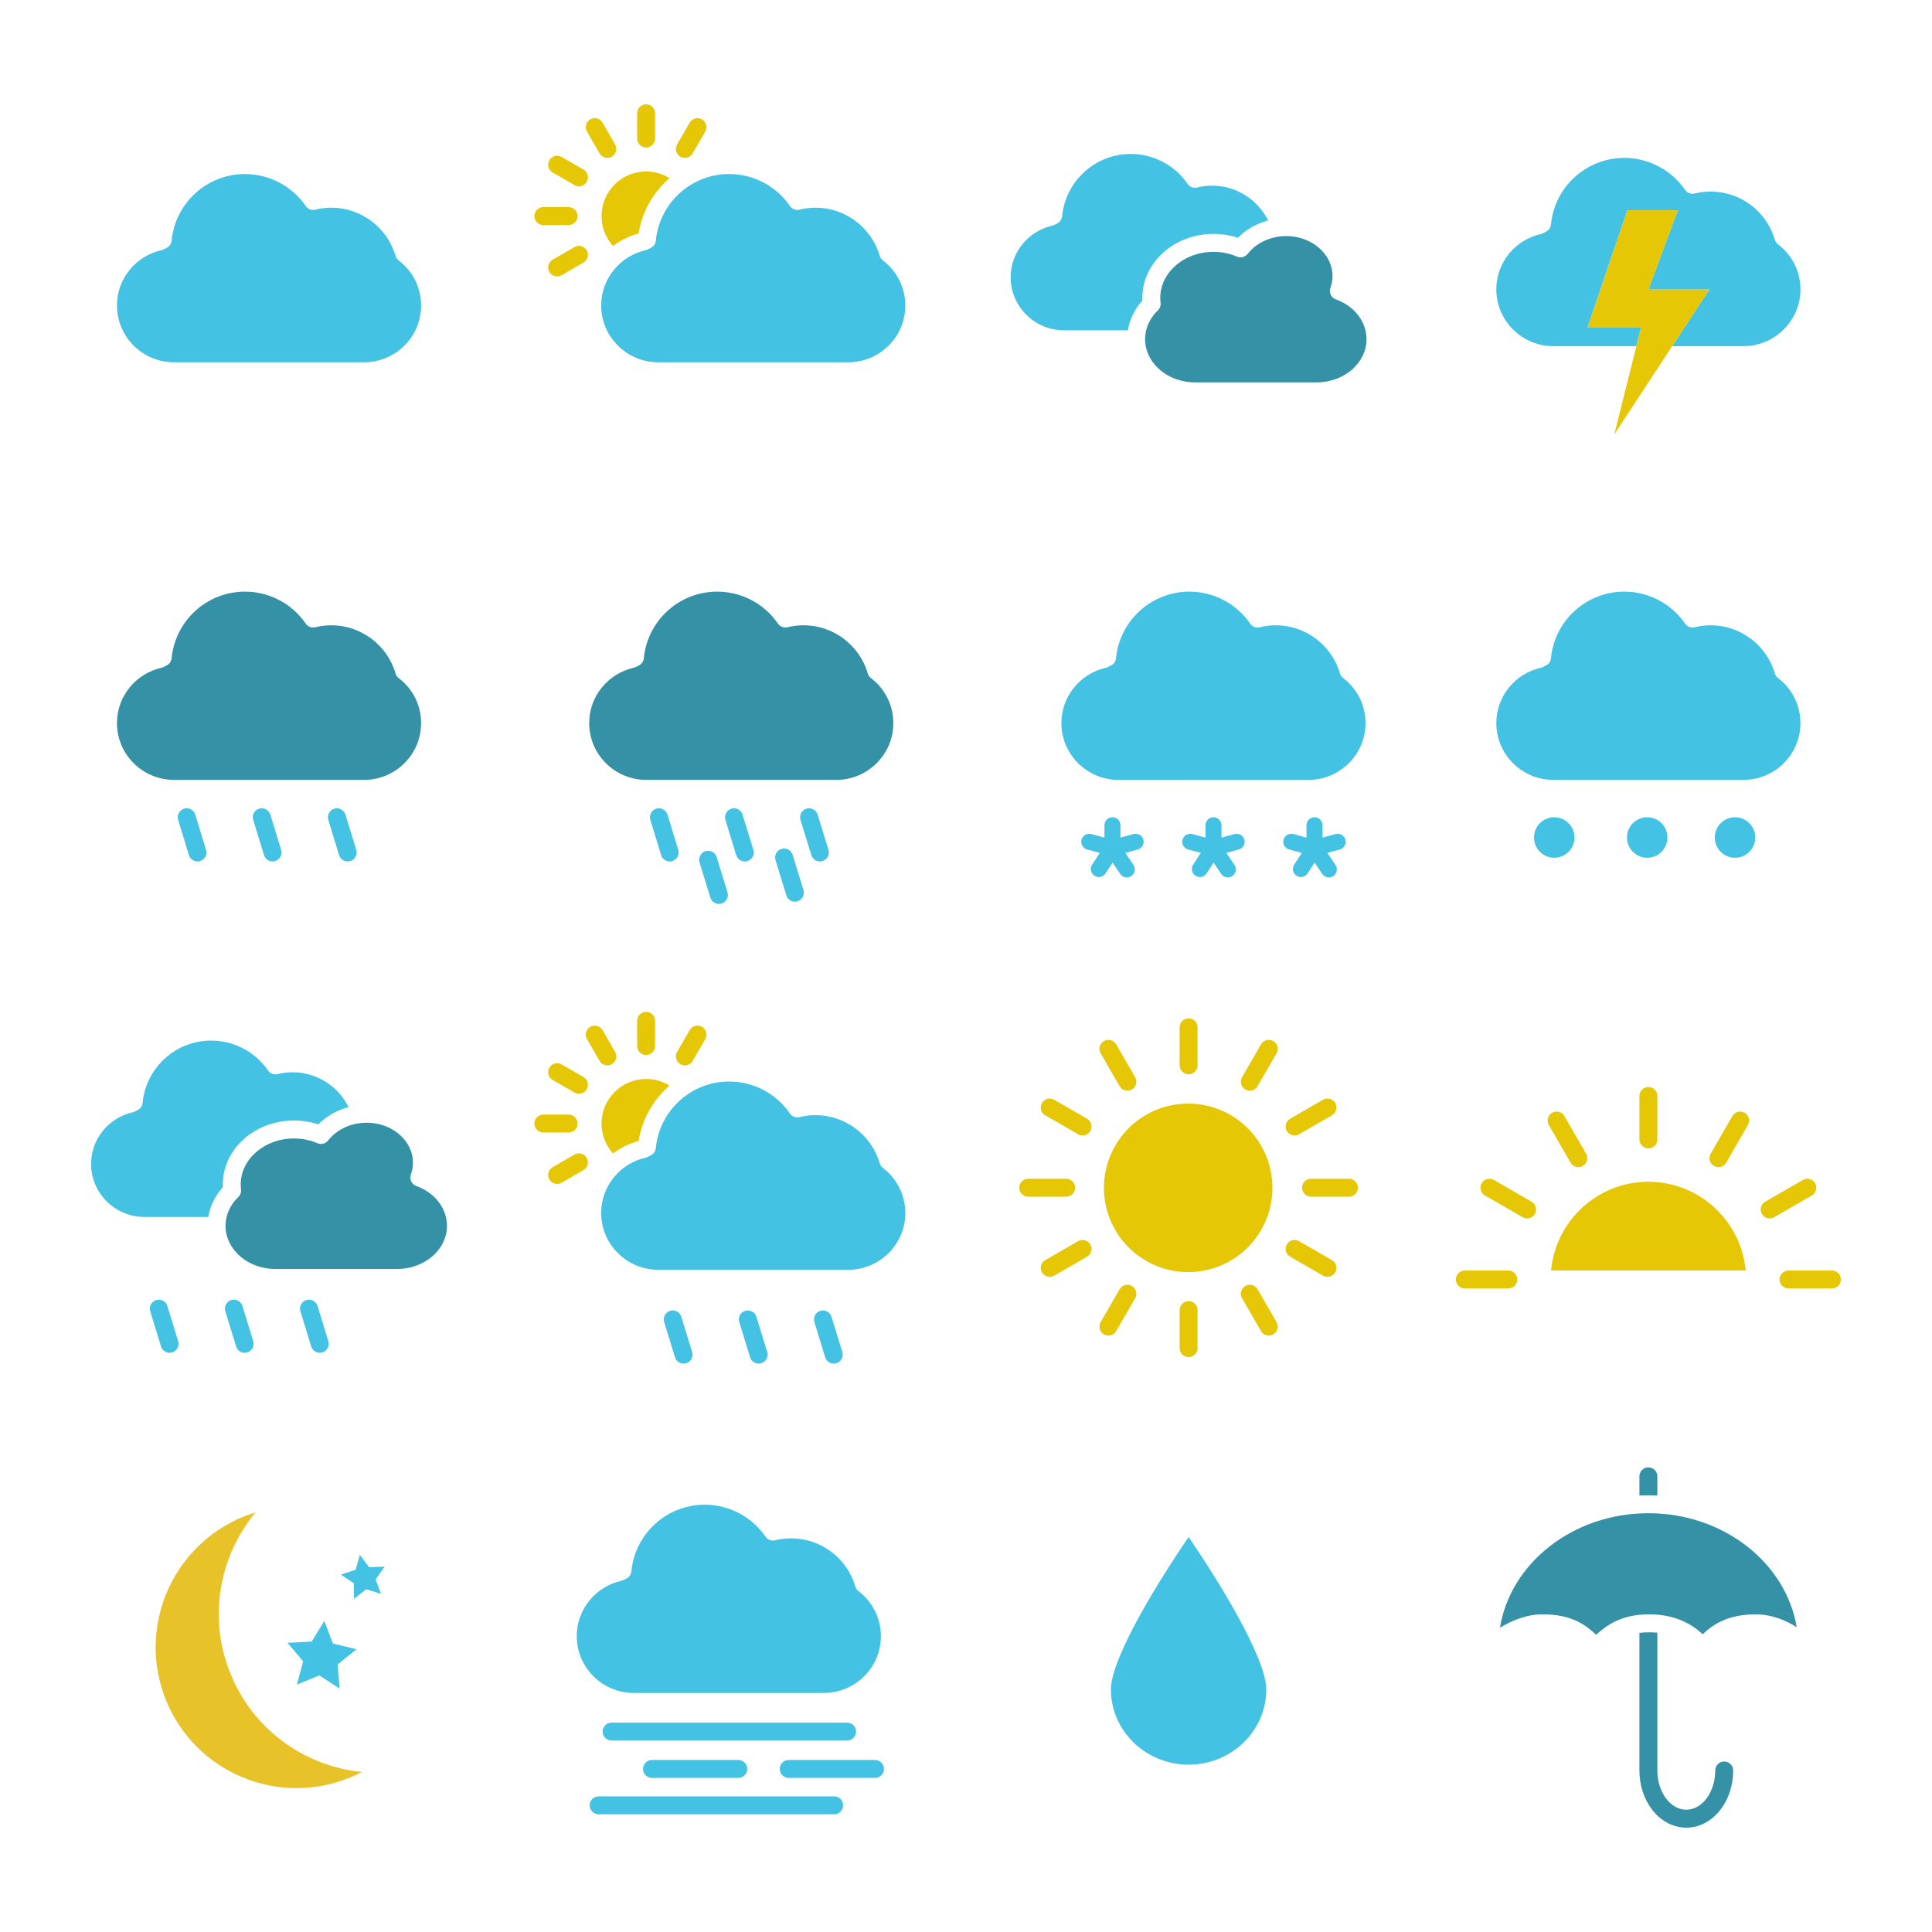 <?xml version="1.0" encoding="utf-8"?>
<!-- Generator: Adobe Illustrator 27.5.0, SVG Export Plug-In . SVG Version: 6.00 Build 0)  -->
<svg version="1.1" id="Layer_1" xmlns="http://www.w3.org/2000/svg" xmlns:xlink="http://www.w3.org/1999/xlink" x="0px" y="0px"
	 viewBox="0 0 1200 1200" style="enable-background:new 0 0 1200 1200;" xml:space="preserve">
<g id="XMLID_1_">
	<path id="XMLID_81_" style="fill:#44C2E4;" d="M690.007,1049.365c0,25.754,21.646,46.705,48.253,46.705
		c26.607,0,48.253-20.952,48.253-46.705c0-20.194-31.495-70.265-48.253-94.688C721.502,979.1,690.007,1029.172,690.007,1049.365z"/>
	<path id="XMLID_80_" style="fill:#E6C705;" d="M373.61,697.861c0,6.955,2.568,13.519,7.154,18.576
		c4.748-3.573,10.158-6.239,15.914-7.791c1.997-12.709,8.252-24.371,17.838-33.134c0.45-0.411,0.908-0.812,1.369-1.208
		c-4.335-2.695-9.342-4.141-14.579-4.141C386.035,670.163,373.61,682.588,373.61,697.861z"/>
	<path id="XMLID_79_" style="fill:#44C2E4;" d="M709.527,184.992c0-21.895,19.807-39.709,44.152-39.709
		c5.259,0,10.358,0.811,15.211,2.416c5.026-5.147,11.561-8.862,18.781-10.766c-6.432-12.997-19.891-21.62-34.741-21.62
		c-3.158,0-6.305,0.383-9.354,1.139c-2.25,0.557-4.612-0.337-5.928-2.248c-8.008-11.633-21.206-18.579-35.303-18.579
		c-10.72,0-20.978,3.98-28.883,11.207c-7.856,7.182-12.738,16.945-13.746,27.491c-0.186,1.95-1.383,3.658-3.152,4.5
		c-0.515,0.245-1.033,0.511-1.537,0.79c-0.465,0.257-0.964,0.446-1.483,0.562c-7.212,1.609-13.762,5.663-18.446,11.413
		c-4.812,5.908-7.356,13.059-7.356,20.68c0,18.137,14.84,32.893,33.082,32.893h39.721c1.095-6.772,4.189-13.139,9.023-18.469
		C709.541,186.124,709.527,185.556,709.527,184.992z"/>
	<path id="XMLID_78_" style="fill:#E7C229;" d="M143.272,1039.853c-8.171-19.952-9.611-41.493-4.166-62.296
		c3.664-13.999,10.457-27.112,19.649-38.203c-2.609,0.795-5.187,1.713-7.726,2.753c-44.656,18.288-66.108,69.496-47.821,114.152
		c8.859,21.632,25.611,38.52,47.172,47.553c21.56,9.032,45.348,9.128,66.98,0.269c2.539-1.04,5.021-2.193,7.438-3.457
		c-14.333-1.458-28.37-6.039-40.801-13.447C165.525,1076.17,151.443,1059.805,143.272,1039.853z"/>
	<path id="XMLID_77_" style="fill:#3591A6;" d="M554.865,449.153c0-11.06-5.074-21.266-13.921-28.003
		c-0.951-0.724-1.644-1.735-1.976-2.883c-5.093-17.604-21.464-29.899-39.811-29.899c-3.379,0-6.747,0.41-10.009,1.219
		c-2.251,0.557-4.613-0.337-5.928-2.248c-8.563-12.439-22.674-19.865-37.747-19.865c-11.462,0-22.43,4.255-30.883,11.982
		c-8.4,7.679-13.62,18.118-14.697,29.395c-0.186,1.95-1.383,3.659-3.153,4.5c-0.552,0.263-1.107,0.548-1.65,0.848
		c-0.465,0.257-0.964,0.446-1.482,0.562c-7.728,1.725-14.748,6.068-19.766,12.23c-5.157,6.332-7.882,13.995-7.882,22.162
		c0,19.437,15.902,35.249,35.449,35.249h118.007C538.962,484.402,554.865,468.589,554.865,449.153z"/>
	<path id="XMLID_76_" style="fill:#44C2E4;" d="M138.373,735.689c0-21.895,19.806-39.709,44.151-39.709
		c5.26,0,10.359,0.811,15.211,2.415c5.027-5.147,11.561-8.862,18.782-10.766c-6.432-12.997-19.891-21.62-34.741-21.62
		c-3.158,0-6.305,0.384-9.354,1.14c-2.252,0.559-4.613-0.337-5.928-2.248c-8.008-11.633-21.206-18.578-35.304-18.578
		c-10.72,0-20.978,3.98-28.883,11.206c-7.856,7.182-12.738,16.945-13.746,27.491c-0.186,1.95-1.383,3.658-3.152,4.5
		c-0.512,0.243-1.03,0.51-1.538,0.791c-0.465,0.257-0.963,0.446-1.482,0.562c-7.212,1.609-13.763,5.662-18.446,11.413
		c-4.812,5.909-7.355,13.059-7.355,20.68c0,18.137,14.841,32.893,33.082,32.893h39.721c1.095-6.772,4.189-13.138,9.023-18.47
		C138.387,736.82,138.373,736.253,138.373,735.689z"/>
	<path id="XMLID_75_" style="fill:#44C2E4;" d="M834.24,421.15c-0.951-0.724-1.644-1.735-1.976-2.883
		c-5.093-17.604-21.464-29.899-39.811-29.899c-3.38,0-6.747,0.41-10.009,1.219c-2.249,0.557-4.613-0.337-5.928-2.248
		c-8.563-12.439-22.674-19.865-37.747-19.865c-11.463,0-22.43,4.255-30.883,11.982c-8.4,7.679-13.62,18.118-14.697,29.395
		c-0.186,1.95-1.384,3.659-3.153,4.5c-0.551,0.262-1.105,0.547-1.65,0.848c-0.465,0.257-0.964,0.446-1.482,0.562
		c-7.728,1.725-14.747,6.068-19.766,12.23c-5.157,6.332-7.883,13.995-7.883,22.162c0,19.437,15.903,35.249,35.45,35.249H812.71
		c19.547,0,35.45-15.813,35.45-35.249C848.16,438.093,843.086,427.886,834.24,421.15z"/>
	<path id="XMLID_74_" style="fill:#44C2E4;" d="M964.833,484.402h118.007c19.547,0,35.45-15.813,35.45-35.249
		c0-11.06-5.074-21.266-13.92-28.003c-0.951-0.724-1.644-1.735-1.976-2.883c-5.094-17.604-21.465-29.9-39.812-29.9
		c-3.38,0-6.747,0.41-10.009,1.219c-2.251,0.557-4.613-0.337-5.928-2.248c-8.562-12.439-22.673-19.865-37.747-19.865
		c-11.463,0-22.43,4.255-30.884,11.982c-8.4,7.679-13.62,18.118-14.697,29.395c-0.186,1.95-1.383,3.659-3.153,4.501
		c-0.551,0.262-1.106,0.547-1.65,0.848c-0.465,0.257-0.964,0.446-1.482,0.562c-7.728,1.725-14.748,6.068-19.766,12.23
		c-5.157,6.332-7.883,13.995-7.883,22.162C929.383,468.589,945.286,484.402,964.833,484.402z"/>
	<path id="XMLID_73_" style="fill:#44C2E4;" d="M533.215,988.268c-0.951-0.724-1.644-1.735-1.976-2.883
		c-5.093-17.604-21.464-29.899-39.811-29.899c-3.379,0-6.747,0.41-10.009,1.219c-2.251,0.558-4.613-0.337-5.928-2.248
		c-8.563-12.439-22.674-19.865-37.747-19.865c-11.462,0-22.43,4.256-30.883,11.983c-8.4,7.679-13.62,18.118-14.698,29.395
		c-0.187,1.95-1.384,3.659-3.153,4.5c-0.551,0.262-1.106,0.548-1.649,0.848c-0.465,0.257-0.964,0.446-1.482,0.562
		c-7.728,1.725-14.748,6.068-19.766,12.23c-5.157,6.332-7.883,13.995-7.883,22.162c0,19.436,15.903,35.249,35.45,35.249h118.007
		c19.547,0,35.45-15.813,35.45-35.249C547.135,1005.212,542.061,995.005,533.215,988.268z"/>
	<path id="XMLID_72_" style="fill:#E6C705;" d="M1023.837,734.019c-31.593,0-57.627,24.261-60.448,55.131h120.896
		C1081.463,758.28,1055.43,734.019,1023.837,734.019z"/>
	<path id="XMLID_71_" style="fill:#3591A6;" d="M931.631,1011.05c6.679-4.146,16.038-8.343,26.557-8.343
		c17.406,0,26.044,5.965,33.203,12.656c6.832-6.119,15.808-12.656,32.975-12.656c17.109,0,27.213,6.813,33.201,12.347
		c6.847-6.533,16.218-12.347,32.977-12.347c10.203,0,19.051,3.938,25.437,7.971c-6.699-40.011-45.469-70.795-92.145-70.795
		C977.016,939.883,938.151,970.858,931.631,1011.05z"/>
	<path id="XMLID_70_" style="fill:#3591A6;" d="M108.102,484.402h118.007c19.547,0,35.45-15.813,35.45-35.249
		c0-11.06-5.074-21.266-13.921-28.003c-0.951-0.724-1.644-1.735-1.976-2.883c-5.093-17.604-21.464-29.899-39.811-29.899
		c-3.379,0-6.747,0.41-10.009,1.219c-2.251,0.557-4.613-0.337-5.928-2.248c-8.563-12.439-22.674-19.865-37.747-19.865
		c-11.462,0-22.43,4.255-30.883,11.982c-8.4,7.679-13.62,18.118-14.697,29.395c-0.187,1.95-1.384,3.659-3.153,4.5
		c-0.552,0.263-1.107,0.548-1.649,0.848c-0.465,0.257-0.964,0.446-1.482,0.562c-7.728,1.725-14.748,6.068-19.766,12.23
		c-5.157,6.332-7.882,13.995-7.882,22.162C72.652,468.589,88.555,484.402,108.102,484.402z"/>
	<path id="XMLID_69_" style="fill:#44C2E4;" d="M986.009,203.536l24.784-72.956h31.306l-18.262,49.269h37.828l-23.055,35.158h44.23
		c19.547,0,35.45-15.813,35.45-35.249c0-11.06-5.074-21.267-13.92-28.003c-0.951-0.724-1.644-1.735-1.976-2.883
		c-5.094-17.604-21.465-29.9-39.812-29.9c-3.38,0-6.747,0.41-10.009,1.219c-2.251,0.557-4.613-0.337-5.928-2.248
		c-8.562-12.438-22.673-19.865-37.747-19.865c-11.463,0-22.431,4.256-30.884,11.982c-8.4,7.679-13.62,18.118-14.697,29.395
		c-0.186,1.951-1.384,3.66-3.154,4.501c-0.547,0.26-1.102,0.545-1.649,0.847c-0.465,0.257-0.964,0.446-1.482,0.562
		c-7.728,1.725-14.748,6.068-19.766,12.23c-5.157,6.332-7.883,13.996-7.883,22.162c0,19.436,15.903,35.249,35.45,35.249h51.562
		l2.876-11.471H986.009z"/>
	<path id="XMLID_68_" style="fill:#44C2E4;" d="M108.102,225.027h118.007c19.547,0,35.45-15.813,35.45-35.249
		c0-11.06-5.074-21.266-13.921-28.003c-0.951-0.724-1.644-1.735-1.976-2.883c-5.093-17.604-21.464-29.899-39.811-29.899
		c-3.379,0-6.747,0.41-10.009,1.219c-2.251,0.558-4.613-0.337-5.928-2.248c-8.562-12.438-22.673-19.865-37.747-19.865
		c-11.462,0-22.43,4.256-30.883,11.983c-8.4,7.679-13.62,18.118-14.697,29.395c-0.187,1.95-1.384,3.659-3.153,4.5
		c-0.552,0.263-1.107,0.548-1.649,0.848c-0.465,0.257-0.964,0.446-1.482,0.562c-7.728,1.725-14.748,6.068-19.766,12.23
		c-5.157,6.332-7.882,13.995-7.882,22.162C72.652,209.214,88.555,225.027,108.102,225.027z"/>
	<path id="XMLID_67_" style="fill:#44C2E4;" d="M548.388,161.774c-0.951-0.724-1.644-1.735-1.976-2.883
		c-5.093-17.604-21.464-29.899-39.811-29.899c-3.379,0-6.747,0.41-10.009,1.219c-2.253,0.558-4.613-0.337-5.928-2.248
		c-8.563-12.438-22.674-19.865-37.747-19.865c-11.462,0-22.43,4.256-30.883,11.983c-8.4,7.679-13.62,18.118-14.697,29.395
		c-0.186,1.95-1.384,3.659-3.153,4.5c-0.551,0.262-1.106,0.547-1.65,0.848c-0.465,0.257-0.963,0.446-1.482,0.562
		c-7.728,1.725-14.748,6.068-19.766,12.23c-5.157,6.332-7.882,13.995-7.882,22.162c0,19.437,15.903,35.249,35.45,35.249h118.007
		c19.547,0,35.45-15.813,35.45-35.249C562.308,178.718,557.235,168.511,548.388,161.774z"/>
	
		<ellipse id="XMLID_66_" transform="matrix(0.982 -0.188 0.188 0.982 -125.656 152.138)" style="fill:#E6C705;" cx="738.259" cy="737.717" rx="52.337" ry="52.337"/>
	<path id="XMLID_65_" style="fill:#E6C705;" d="M373.61,134.208c0,6.955,2.568,13.519,7.154,18.576
		c4.748-3.573,10.158-6.239,15.915-7.791c1.997-12.709,8.252-24.37,17.838-33.134c0.45-0.411,0.908-0.812,1.369-1.208
		c-4.335-2.695-9.342-4.141-14.579-4.141C386.035,106.51,373.61,118.935,373.61,134.208z"/>
	<path id="XMLID_64_" style="fill:#44C2E4;" d="M548.388,725.427c-0.951-0.724-1.644-1.735-1.976-2.883
		c-5.093-17.604-21.464-29.899-39.811-29.899c-3.379,0-6.747,0.41-10.009,1.219c-2.251,0.559-4.613-0.338-5.928-2.248
		c-8.563-12.439-22.674-19.865-37.747-19.865c-11.462,0-22.43,4.256-30.883,11.983c-8.4,7.679-13.62,18.118-14.697,29.395
		c-0.186,1.95-1.384,3.659-3.153,4.5c-0.551,0.262-1.106,0.548-1.65,0.848c-0.465,0.257-0.963,0.446-1.482,0.562
		c-7.728,1.725-14.748,6.068-19.766,12.23c-5.157,6.332-7.882,13.995-7.882,22.162c0,19.436,15.903,35.249,35.45,35.249h118.007
		c19.547,0,35.45-15.813,35.45-35.249C562.308,742.371,557.235,732.164,548.388,725.427z"/>
	<path id="XMLID_63_" style="fill:#44C2E4;" d="M114.322,502.287c-2.941,0.901-4.594,4.016-3.693,6.957l6.706,21.882
		c0.735,2.397,2.94,3.939,5.323,3.939c0.54,0,1.09-0.08,1.634-0.246c2.941-0.901,4.595-4.016,3.693-6.957l-6.706-21.882
		C120.378,503.039,117.263,501.385,114.322,502.287z"/>
	<path id="XMLID_62_" style="fill:#44C2E4;" d="M160.962,502.287c-2.941,0.901-4.594,4.016-3.693,6.957l6.706,21.882
		c0.735,2.397,2.94,3.939,5.323,3.939c0.54,0,1.09-0.08,1.634-0.246c2.941-0.901,4.594-4.016,3.693-6.957l-6.706-21.882
		C167.018,503.039,163.902,501.385,160.962,502.287z"/>
	<path id="XMLID_61_" style="fill:#44C2E4;" d="M207.602,502.287c-2.941,0.901-4.594,4.016-3.693,6.957l6.706,21.882
		c0.735,2.397,2.94,3.939,5.323,3.939c0.54,0,1.09-0.08,1.634-0.246c2.941-0.901,4.595-4.016,3.693-6.957l-6.706-21.882
		C213.657,503.039,210.542,501.385,207.602,502.287z"/>
	<path id="XMLID_60_" style="fill:#44C2E4;" d="M415.964,535.065c0.54,0,1.09-0.08,1.634-0.246c2.941-0.901,4.595-4.016,3.693-6.957
		l-6.706-21.882c-0.901-2.941-4.017-4.595-6.957-3.693c-2.941,0.901-4.594,4.016-3.693,6.957l6.706,21.882
		C411.376,533.524,413.581,535.065,415.964,535.065z"/>
	<path id="XMLID_59_" style="fill:#44C2E4;" d="M446.525,561.454c0.54,0,1.09-0.079,1.634-0.246
		c2.941-0.901,4.595-4.016,3.693-6.957l-6.706-21.882c-0.901-2.941-4.015-4.594-6.957-3.693c-2.941,0.901-4.595,4.016-3.693,6.957
		l6.706,21.882C441.936,559.912,444.142,561.454,446.525,561.454z"/>
	<path id="XMLID_58_" style="fill:#44C2E4;" d="M485.383,527.276c-2.941,0.901-4.595,4.016-3.693,6.957l6.706,21.882
		c0.735,2.398,2.94,3.939,5.323,3.939c0.54,0,1.09-0.08,1.634-0.246c2.941-0.901,4.595-4.016,3.693-6.957l-6.706-21.882
		C491.439,528.028,488.323,526.374,485.383,527.276z"/>
	<path id="XMLID_57_" style="fill:#44C2E4;" d="M462.604,535.065c0.54,0,1.09-0.08,1.634-0.246c2.941-0.901,4.594-4.016,3.693-6.957
		l-6.706-21.882c-0.902-2.941-4.017-4.595-6.957-3.693c-2.941,0.901-4.595,4.016-3.693,6.957l6.706,21.882
		C458.016,533.524,460.221,535.065,462.604,535.065z"/>
	<path id="XMLID_56_" style="fill:#44C2E4;" d="M509.244,535.065c0.54,0,1.09-0.08,1.634-0.246c2.941-0.901,4.595-4.016,3.693-6.957
		l-6.706-21.882c-0.901-2.941-4.016-4.595-6.957-3.693c-2.941,0.901-4.595,4.016-3.693,6.957l6.706,21.882
		C504.655,533.524,506.861,535.065,509.244,535.065z"/>
	<path id="XMLID_55_" style="fill:#E6C705;" d="M401.308,91.627c3.076,0,5.57-2.494,5.57-5.57V70.387c0-3.076-2.494-5.57-5.57-5.57
		c-3.076,0-5.57,2.494-5.57,5.57v15.671C395.738,89.133,398.232,91.627,401.308,91.627z"/>
	<path id="XMLID_54_" style="fill:#E6C705;" d="M372.409,95.293c1.032,1.787,2.904,2.786,4.829,2.786
		c0.945,0,1.902-0.241,2.78-0.747c2.664-1.538,3.577-4.944,2.039-7.608l-7.835-13.572c-1.538-2.664-4.945-3.577-7.608-2.039
		c-2.664,1.538-3.577,4.944-2.039,7.609L372.409,95.293z"/>
	<path id="XMLID_53_" style="fill:#E6C705;" d="M343.252,107.121l13.571,7.836c0.877,0.507,1.835,0.747,2.78,0.747
		c1.925,0,3.797-0.999,4.829-2.786c1.538-2.664,0.626-6.07-2.038-7.608l-13.571-7.836c-2.664-1.538-6.07-0.626-7.608,2.039
		C339.675,102.176,340.588,105.583,343.252,107.121z"/>
	<path id="XMLID_52_" style="fill:#E6C705;" d="M337.486,139.778h15.671c3.076,0,5.57-2.494,5.57-5.57s-2.494-5.57-5.57-5.57
		h-15.671c-3.076,0-5.57,2.494-5.57,5.57S334.41,139.778,337.486,139.778z"/>
	<path id="XMLID_51_" style="fill:#E6C705;" d="M364.432,155.498c-1.538-2.664-4.945-3.577-7.608-2.039l-13.571,7.836
		c-2.664,1.538-3.577,4.945-2.039,7.608c1.032,1.787,2.904,2.786,4.829,2.786c0.945,0,1.903-0.241,2.78-0.747l13.571-7.836
		C365.057,161.569,365.97,158.162,364.432,155.498z"/>
	<path id="XMLID_50_" style="fill:#E6C705;" d="M422.598,97.332c0.877,0.506,1.835,0.747,2.78,0.747
		c1.925,0,3.797-0.999,4.829-2.786l7.835-13.572c1.538-2.664,0.625-6.07-2.039-7.609c-2.665-1.538-6.07-0.625-7.609,2.039
		l-7.835,13.572C419.021,92.388,419.934,95.794,422.598,97.332z"/>
	<path id="XMLID_49_" style="fill:#44C2E4;" d="M424.567,846.965c0.54,0,1.09-0.079,1.634-0.246
		c2.941-0.902,4.595-4.016,3.693-6.957l-6.706-21.883c-0.901-2.941-4.017-4.595-6.957-3.694c-2.941,0.902-4.595,4.016-3.693,6.957
		l6.706,21.883C419.978,845.424,422.183,846.965,424.567,846.965z"/>
	<path id="XMLID_48_" style="fill:#44C2E4;" d="M471.207,846.965c0.54,0,1.09-0.079,1.634-0.246
		c2.941-0.902,4.594-4.016,3.693-6.957l-6.706-21.883c-0.901-2.941-4.016-4.595-6.957-3.694c-2.941,0.902-4.594,4.016-3.693,6.957
		l6.706,21.883C466.618,845.424,468.823,846.965,471.207,846.965z"/>
	<path id="XMLID_47_" style="fill:#44C2E4;" d="M517.847,846.965c0.54,0,1.09-0.079,1.634-0.246
		c2.941-0.902,4.595-4.016,3.693-6.957l-6.706-21.883c-0.901-2.941-4.017-4.595-6.957-3.694c-2.941,0.902-4.594,4.016-3.693,6.957
		l6.706,21.883C513.258,845.424,515.463,846.965,517.847,846.965z"/>
	<path id="XMLID_46_" style="fill:#E6C705;" d="M395.738,634.04v15.671c0,3.076,2.494,5.57,5.57,5.57c3.076,0,5.57-2.494,5.57-5.57
		V634.04c0-3.076-2.494-5.57-5.57-5.57C398.232,628.47,395.738,630.964,395.738,634.04z"/>
	<path id="XMLID_45_" style="fill:#E6C705;" d="M377.238,661.732c0.945,0,1.902-0.241,2.78-0.747
		c2.664-1.538,3.577-4.945,2.039-7.608l-7.835-13.572c-1.538-2.664-4.945-3.577-7.608-2.039c-2.664,1.538-3.577,4.945-2.039,7.608
		l7.835,13.572C373.44,660.733,375.313,661.732,377.238,661.732z"/>
	<path id="XMLID_44_" style="fill:#E6C705;" d="M362.393,668.962l-13.571-7.836c-2.664-1.538-6.07-0.625-7.608,2.039
		c-1.538,2.664-0.625,6.07,2.039,7.609l13.571,7.836c0.877,0.506,1.835,0.747,2.78,0.747c1.925,0,3.797-0.999,4.829-2.786
		C365.97,673.907,365.057,670.501,362.393,668.962z"/>
	<path id="XMLID_43_" style="fill:#E6C705;" d="M358.727,697.861c0-3.076-2.494-5.57-5.57-5.57h-15.671
		c-3.076,0-5.57,2.494-5.57,5.57c0,3.076,2.494,5.57,5.57,5.57h15.671C356.233,703.431,358.727,700.937,358.727,697.861z"/>
	<path id="XMLID_42_" style="fill:#E6C705;" d="M362.393,726.76c2.664-1.538,3.577-4.944,2.039-7.608
		c-1.538-2.664-4.945-3.577-7.608-2.039l-13.571,7.835c-2.664,1.538-3.577,4.944-2.039,7.609c1.032,1.787,2.904,2.786,4.829,2.786
		c0.945,0,1.903-0.241,2.78-0.747L362.393,726.76z"/>
	<path id="XMLID_41_" style="fill:#E6C705;" d="M422.598,660.985c0.877,0.506,1.835,0.747,2.78,0.747
		c1.925,0,3.797-0.999,4.829-2.786l7.835-13.572c1.538-2.664,0.625-6.07-2.039-7.608c-2.665-1.538-6.07-0.625-7.609,2.039
		l-7.835,13.572C419.021,656.041,419.934,659.447,422.598,660.985z"/>
	<polygon id="XMLID_40_" style="fill:#E6C705;" points="1023.837,179.849 1042.098,130.58 1010.793,130.58 986.009,203.536 
		1019.271,203.536 1016.395,215.007 1013.602,226.146 1002.64,269.859 1031.305,226.146 1038.61,215.007 1061.664,179.849 	"/>
	<path id="XMLID_39_" style="fill:#3591A6;" d="M829.695,185.928c-2.891-1.046-4.387-4.236-3.344-7.128
		c0.858-2.376,1.292-4.852,1.292-7.36c0-10.571-7.706-19.615-18.525-23.184c-3.185-1.051-6.637-1.632-10.246-1.632
		c-1.889,0-3.75,0.165-5.566,0.474c-7.428,1.264-14.056,5.023-18.371,10.591c-1.556,2.007-4.272,2.708-6.604,1.704
		c-4.577-1.97-9.508-2.969-14.653-2.969c-18.203,0-33.013,12.816-33.013,28.569c0,1.012,0.064,2.046,0.192,3.074
		c0.216,1.742-0.402,3.483-1.668,4.699c-3.683,3.54-6.17,7.818-7.286,12.397c-0.439,1.801-0.672,3.648-0.672,5.517
		c0,1.929,0.242,3.809,0.692,5.623c2.999,12.097,15.462,21.197,30.344,21.197h75.474c17.113,0,31.035-12.031,31.035-26.82
		C848.777,199.839,841.287,190.123,829.695,185.928z"/>
	<path id="XMLID_38_" style="fill:#44C2E4;" d="M105.331,840.251c0.54,0,1.09-0.079,1.634-0.246
		c2.941-0.901,4.594-4.016,3.693-6.958l-6.706-21.882c-0.901-2.941-4.016-4.594-6.957-3.693c-2.941,0.902-4.595,4.016-3.693,6.958
		l6.706,21.882C100.743,838.71,102.948,840.251,105.331,840.251z"/>
	<path id="XMLID_37_" style="fill:#44C2E4;" d="M151.971,840.251c0.54,0,1.09-0.079,1.634-0.246
		c2.941-0.901,4.595-4.016,3.693-6.958l-6.706-21.882c-0.901-2.941-4.017-4.594-6.957-3.693c-2.941,0.902-4.595,4.016-3.693,6.958
		l6.706,21.882C147.382,838.71,149.588,840.251,151.971,840.251z"/>
	<path id="XMLID_36_" style="fill:#44C2E4;" d="M198.611,840.251c0.54,0,1.09-0.079,1.634-0.246
		c2.941-0.901,4.594-4.016,3.693-6.958l-6.706-21.882c-0.902-2.941-4.016-4.594-6.957-3.693c-2.941,0.902-4.595,4.016-3.693,6.958
		l6.706,21.882C194.022,838.71,196.228,840.251,198.611,840.251z"/>
	<path id="XMLID_35_" style="fill:#3591A6;" d="M258.541,736.624c-2.89-1.046-4.387-4.236-3.343-7.127
		c0.857-2.376,1.292-4.853,1.292-7.36c0-10.571-7.707-19.615-18.526-23.184c-3.185-1.051-6.637-1.632-10.245-1.632
		c-1.889,0-3.75,0.165-5.565,0.474c-7.428,1.264-14.056,5.023-18.371,10.591c-1.555,2.007-4.272,2.707-6.604,1.704
		c-4.577-1.97-9.507-2.969-14.653-2.969c-18.203,0-33.012,12.816-33.012,28.569c0,1.012,0.064,2.047,0.192,3.073
		c0.216,1.742-0.403,3.483-1.668,4.699c-3.683,3.54-6.171,7.818-7.286,12.397c-0.439,1.801-0.672,3.648-0.672,5.517
		c0,1.928,0.242,3.808,0.692,5.623c2.999,12.097,15.462,21.197,30.343,21.197h75.474c17.113,0,31.035-12.031,31.035-26.82
		C277.622,750.535,270.133,740.82,258.541,736.624z"/>
	<path id="XMLID_34_" style="fill:#E6C705;" d="M732.69,661.693c0,3.076,2.494,5.57,5.57,5.57c3.076,0,5.57-2.494,5.57-5.57v-23.593
		c0-3.076-2.494-5.57-5.57-5.57c-3.076,0-5.57,2.494-5.57,5.57V661.693z"/>
	<path id="XMLID_33_" style="fill:#E6C705;" d="M732.69,813.74v23.594c0,3.076,2.494,5.57,5.57,5.57c3.076,0,5.57-2.494,5.57-5.57
		V813.74c0-3.076-2.494-5.57-5.57-5.57C735.184,808.171,732.69,810.665,732.69,813.74z"/>
	<path id="XMLID_32_" style="fill:#E6C705;" d="M700.253,677.449c0.945,0,1.903-0.241,2.78-0.747
		c2.664-1.538,3.577-4.945,2.039-7.609l-11.797-20.433c-1.538-2.664-4.945-3.576-7.608-2.039c-2.664,1.538-3.577,4.945-2.039,7.608
		l11.797,20.433C696.456,676.45,698.327,677.449,700.253,677.449z"/>
	<path id="XMLID_31_" style="fill:#E6C705;" d="M773.486,798.732c-2.664,1.538-3.577,4.945-2.039,7.608l11.797,20.433
		c1.032,1.787,2.904,2.786,4.829,2.786c0.945,0,1.903-0.241,2.78-0.747c2.664-1.538,3.577-4.945,2.039-7.609l-11.797-20.433
		C779.557,798.107,776.15,797.194,773.486,798.732z"/>
	<path id="XMLID_30_" style="fill:#E6C705;" d="M647.164,685.123c-1.538,2.664-0.625,6.071,2.039,7.609l20.433,11.797
		c0.877,0.506,1.835,0.747,2.78,0.747c1.924,0,3.797-0.999,4.829-2.786c1.538-2.664,0.625-6.071-2.039-7.608l-20.433-11.797
		C652.109,681.547,648.702,682.459,647.164,685.123z"/>
	<path id="XMLID_29_" style="fill:#E6C705;" d="M827.315,782.702l-20.433-11.797c-2.663-1.537-6.07-0.625-7.609,2.039
		c-1.538,2.664-0.625,6.07,2.039,7.609l20.433,11.797c0.877,0.506,1.835,0.747,2.78,0.747c1.925,0,3.797-0.999,4.829-2.786
		C830.892,787.646,829.979,784.24,827.315,782.702z"/>
	<path id="XMLID_28_" style="fill:#E6C705;" d="M667.805,737.717c0-3.076-2.494-5.57-5.57-5.57h-23.593
		c-3.076,0-5.57,2.494-5.57,5.57c0,3.076,2.494,5.57,5.57,5.57h23.593C665.311,743.287,667.805,740.793,667.805,737.717z"/>
	<path id="XMLID_27_" style="fill:#E6C705;" d="M837.877,732.147h-23.594c-3.076,0-5.57,2.494-5.57,5.57
		c0,3.076,2.494,5.57,5.57,5.57h23.594c3.076,0,5.57-2.494,5.57-5.57C843.447,734.641,840.953,732.147,837.877,732.147z"/>
	<path id="XMLID_26_" style="fill:#E6C705;" d="M669.636,770.905l-20.433,11.797c-2.664,1.538-3.577,4.945-2.039,7.609
		c1.032,1.787,2.904,2.786,4.829,2.786c0.945,0,1.903-0.241,2.78-0.747l20.433-11.797c2.664-1.538,3.577-4.945,2.039-7.609
		C675.706,770.279,672.299,769.367,669.636,770.905z"/>
	<path id="XMLID_25_" style="fill:#E6C705;" d="M821.746,683.085l-20.433,11.797c-2.664,1.538-3.577,4.945-2.039,7.608
		c1.032,1.787,2.904,2.786,4.829,2.786c0.945,0,1.903-0.241,2.78-0.747l20.433-11.797c2.664-1.538,3.577-4.945,2.039-7.609
		C827.816,682.459,824.409,681.547,821.746,683.085z"/>
	<path id="XMLID_24_" style="fill:#E6C705;" d="M695.424,800.77l-11.797,20.433c-1.538,2.664-0.625,6.071,2.039,7.609
		c0.877,0.506,1.835,0.747,2.78,0.747c1.924,0,3.797-0.999,4.829-2.786l11.797-20.433c1.538-2.664,0.625-6.071-2.039-7.608
		C700.369,797.194,696.962,798.106,695.424,800.77z"/>
	<path id="XMLID_23_" style="fill:#E6C705;" d="M773.486,676.702c0.877,0.506,1.835,0.747,2.78,0.747
		c1.925,0,3.797-0.999,4.829-2.786l11.797-20.433c1.538-2.664,0.625-6.07-2.039-7.608c-2.663-1.537-6.071-0.625-7.608,2.039
		l-11.797,20.433C769.91,671.757,770.822,675.163,773.486,676.702z"/>
	<path id="XMLID_22_" style="fill:#E6C705;" d="M1018.267,680.714v27.001c0,3.076,2.494,5.57,5.57,5.57
		c3.076,0,5.57-2.494,5.57-5.57v-27.001c0-3.076-2.494-5.57-5.57-5.57C1020.761,675.144,1018.267,677.638,1018.267,680.714z"/>
	<path id="XMLID_21_" style="fill:#E6C705;" d="M964.049,691.164c-2.664,1.538-3.577,4.945-2.039,7.609l13.501,23.384
		c1.032,1.787,2.904,2.786,4.829,2.786c0.945,0,1.903-0.241,2.78-0.747c2.664-1.538,3.577-4.945,2.039-7.609l-13.5-23.384
		C970.12,690.539,966.713,689.627,964.049,691.164z"/>
	<path id="XMLID_20_" style="fill:#E6C705;" d="M951.273,746.394l-23.384-13.5c-2.663-1.537-6.071-0.625-7.609,2.039
		c-1.538,2.664-0.625,6.071,2.039,7.609l23.384,13.5c0.877,0.506,1.835,0.747,2.78,0.747c1.924,0,3.797-0.999,4.829-2.786
		C954.85,751.338,953.937,747.932,951.273,746.394z"/>
	<path id="XMLID_19_" style="fill:#E6C705;" d="M942.402,794.72c0-3.076-2.494-5.57-5.57-5.57h-27.001
		c-3.076,0-5.57,2.494-5.57,5.57c0,3.076,2.494,5.57,5.57,5.57h27.001C939.908,800.289,942.402,797.796,942.402,794.72z"/>
	<path id="XMLID_18_" style="fill:#E6C705;" d="M1137.843,789.15h-27.001c-3.076,0-5.57,2.494-5.57,5.57
		c0,3.076,2.494,5.57,5.57,5.57h27.001c3.076,0,5.57-2.494,5.57-5.57C1143.412,791.644,1140.918,789.15,1137.843,789.15z"/>
	<path id="XMLID_17_" style="fill:#E6C705;" d="M1101.969,756.041l23.384-13.5c2.664-1.538,3.577-4.945,2.039-7.609
		c-1.538-2.664-4.945-3.577-7.609-2.039l-23.384,13.5c-2.664,1.538-3.577,4.945-2.039,7.609c1.032,1.787,2.904,2.786,4.829,2.786
		C1100.135,756.788,1101.092,756.547,1101.969,756.041z"/>
	<path id="XMLID_16_" style="fill:#E6C705;" d="M1064.554,724.195c0.877,0.506,1.835,0.747,2.78,0.747
		c1.925,0,3.797-0.999,4.829-2.786l13.501-23.384c1.538-2.664,0.625-6.07-2.039-7.609c-2.663-1.537-6.07-0.625-7.608,2.039
		l-13.501,23.384C1060.977,719.25,1061.89,722.657,1064.554,724.195z"/>
	<polygon id="XMLID_15_" style="fill:#44C2E4;" points="188.303,1031.831 184.413,1046.35 198.304,1040.606 210.91,1048.792 
		209.74,1033.807 221.421,1024.347 206.807,1020.829 201.421,1006.797 193.559,1019.608 178.548,1020.395 	"/>
	<polygon id="XMLID_14_" style="fill:#44C2E4;" points="229.276,973.439 223.527,965.711 220.89,974.975 211.764,978.054 
		219.759,983.425 219.868,993.057 227.447,987.112 236.64,989.985 233.329,980.94 238.902,973.084 	"/>
	<path id="XMLID_13_" style="fill:#44C2E4;" d="M965.379,507.612c-6.948,0-12.58,5.632-12.58,12.58c0,6.948,5.632,12.58,12.58,12.58
		s12.58-5.632,12.58-12.58C977.959,513.244,972.327,507.612,965.379,507.612z"/>
	<circle id="XMLID_12_" style="fill:#44C2E4;" cx="1023.107" cy="520.192" r="12.58"/>
	<circle id="XMLID_11_" style="fill:#44C2E4;" cx="1077.653" cy="520.192" r="12.58"/>
	<path id="XMLID_10_" style="fill:#44C2E4;" d="M690.96,507.612c-2.746,0-4.972,2.226-4.972,4.972v7.661l-8.145-2.207
		c-2.651-0.719-5.381,0.848-6.1,3.498c-0.718,2.651,0.848,5.381,3.499,6.1l7.835,2.123l-4.735,7.298
		c-1.495,2.304-0.839,5.383,1.465,6.877c0.836,0.543,1.774,0.802,2.702,0.802c1.628,0,3.224-0.799,4.176-2.266l4.348-6.702
		l4.711,7.012c0.96,1.429,2.531,2.2,4.132,2.2c0.953,0,1.918-0.274,2.768-0.845c2.28-1.531,2.886-4.621,1.355-6.9l-5.042-7.505
		l7.722-2.093c2.65-0.718,4.217-3.449,3.498-6.1c-0.718-2.65-3.447-4.216-6.1-3.498l-8.144,2.207v-7.661
		C695.932,509.838,693.706,507.612,690.96,507.612z"/>
	<path id="XMLID_9_" style="fill:#44C2E4;" d="M753.707,507.612c-2.746,0-4.972,2.226-4.972,4.972v7.661l-8.145-2.207
		c-2.651-0.719-5.382,0.848-6.1,3.498c-0.718,2.651,0.848,5.381,3.498,6.1l7.835,2.123l-4.735,7.298
		c-1.495,2.304-0.839,5.383,1.465,6.877c0.836,0.543,1.774,0.802,2.702,0.802c1.628,0,3.224-0.799,4.176-2.266l4.348-6.702
		l4.711,7.012c0.96,1.429,2.531,2.2,4.132,2.2c0.953,0,1.918-0.274,2.768-0.845c2.28-1.531,2.886-4.621,1.355-6.9l-5.042-7.505
		l7.722-2.093c2.65-0.718,4.217-3.449,3.498-6.1c-0.718-2.65-3.447-4.216-6.1-3.498l-8.144,2.207v-7.661
		C758.679,509.838,756.453,507.612,753.707,507.612z"/>
	<path id="XMLID_8_" style="fill:#44C2E4;" d="M816.455,507.612c-2.746,0-4.972,2.226-4.972,4.972v7.661l-8.144-2.207
		c-2.651-0.719-5.382,0.848-6.1,3.498c-0.718,2.651,0.848,5.381,3.498,6.1l7.835,2.123l-4.735,7.298
		c-1.495,2.304-0.839,5.383,1.465,6.877c0.836,0.543,1.774,0.802,2.702,0.802c1.628,0,3.224-0.799,4.176-2.266l4.348-6.702
		l4.711,7.012c0.96,1.429,2.531,2.2,4.132,2.2c0.953,0,1.918-0.274,2.768-0.845c2.279-1.531,2.886-4.621,1.355-6.9l-5.042-7.505
		l7.723-2.093c2.65-0.718,4.217-3.449,3.498-6.1c-0.718-2.65-3.447-4.216-6.1-3.498l-8.144,2.207v-7.661
		C821.427,509.838,819.201,507.612,816.455,507.612z"/>
	<path id="XMLID_7_" style="fill:#44C2E4;" d="M531.727,1075.519c0-3.076-2.494-5.57-5.57-5.57H379.884
		c-3.076,0-5.57,2.494-5.57,5.57s2.494,5.57,5.57,5.57h146.272C529.233,1081.089,531.727,1078.595,531.727,1075.519z"/>
	<path id="XMLID_6_" style="fill:#44C2E4;" d="M518.098,1115.745H371.826c-3.076,0-5.57,2.494-5.57,5.57
		c0,3.076,2.494,5.57,5.57,5.57h146.272c3.076,0,5.57-2.494,5.57-5.57C523.668,1118.239,521.174,1115.745,518.098,1115.745z"/>
	<path id="XMLID_5_" style="fill:#44C2E4;" d="M404.947,1093.157c-3.076,0-5.57,2.494-5.57,5.57c0,3.076,2.494,5.57,5.57,5.57
		h53.606c3.076,0,5.57-2.494,5.57-5.57c0-3.076-2.494-5.57-5.57-5.57H404.947z"/>
	<path id="XMLID_4_" style="fill:#44C2E4;" d="M543.486,1093.157h-53.606c-3.076,0-5.57,2.494-5.57,5.57
		c0,3.076,2.494,5.57,5.57,5.57h53.606c3.076,0,5.57-2.494,5.57-5.57C549.056,1095.65,546.562,1093.157,543.486,1093.157z"/>
	<path id="XMLID_3_" style="fill:#3591A6;" d="M1018.267,1014.201v85.468c0,9.242,2.873,17.984,8.09,24.617
		c5.526,7.027,12.996,10.897,21.031,10.897c8.035,0,15.505-3.87,21.031-10.897c5.217-6.633,8.09-15.376,8.09-24.617
		c0-3.076-2.494-5.57-5.57-5.57s-5.57,2.494-5.57,5.57c0,13.44-8.067,24.375-17.982,24.375c-9.915,0-17.982-10.934-17.982-24.375
		v-85.57c-1.583-0.162-3.257-0.252-5.041-0.252C1022.145,1013.847,1020.125,1013.972,1018.267,1014.201z"/>
	<path id="XMLID_2_" style="fill:#3591A6;" d="M1029.406,928.879v-11.904c0-3.076-2.494-5.57-5.57-5.57
		c-3.076,0-5.57,2.494-5.57,5.57v11.904c1.848-0.087,3.705-0.135,5.57-0.135C1025.701,928.744,1027.558,928.791,1029.406,928.879z"
		/>
</g>
</svg>
